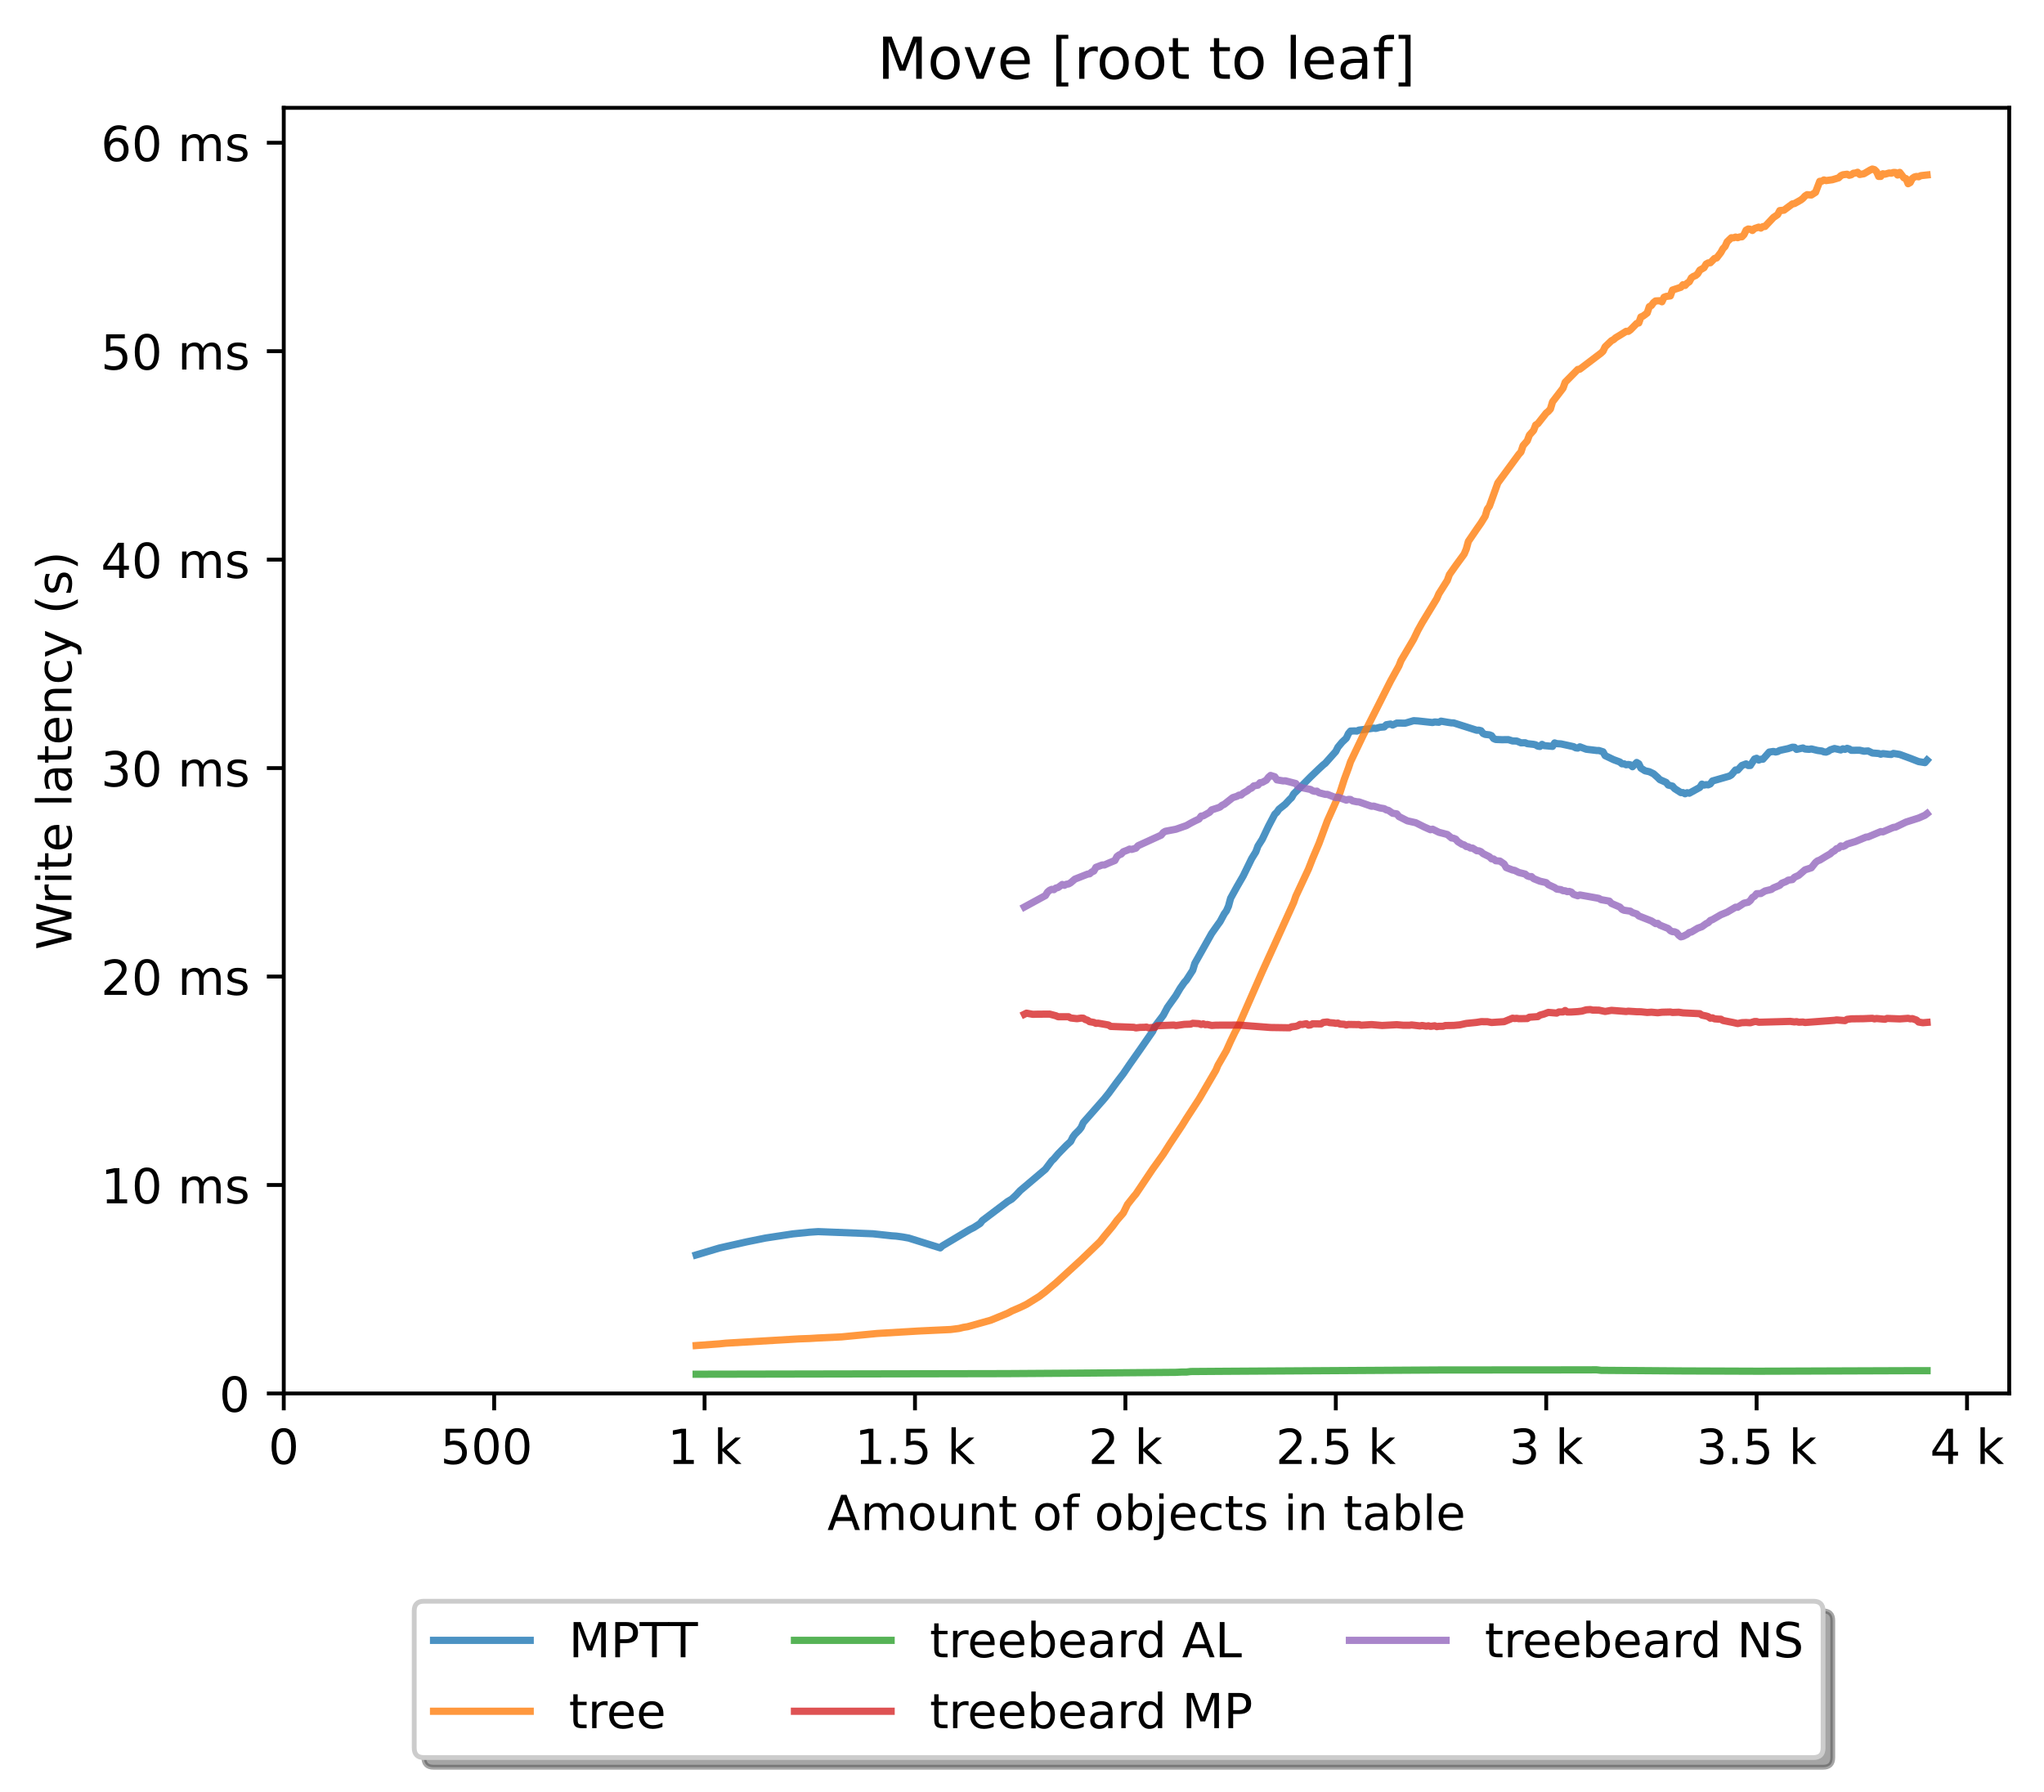 <?xml version="1.0" encoding="utf-8" standalone="no"?>
<!DOCTYPE svg PUBLIC "-//W3C//DTD SVG 1.1//EN"
  "http://www.w3.org/Graphics/SVG/1.1/DTD/svg11.dtd">
<!-- Created with matplotlib (https://matplotlib.org/) -->
<svg height="371.002pt" version="1.1" viewBox="0 0 423.051 371.002" width="423.051pt" xmlns="http://www.w3.org/2000/svg" xmlns:xlink="http://www.w3.org/1999/xlink">
 <defs>
  <style type="text/css">*{stroke-linecap:butt;stroke-linejoin:round;}</style>
 </defs>
 <g id="figure_1">
  <g id="patch_1">
   <path d="M 0 371.002 
L 423.051 371.002 
L 423.051 0 
L 0 0 
z
" style="fill:#ffffff;"/>
  </g>
  <g id="axes_1">
   <g id="patch_2">
    <path d="M 58.731 288.43 
L 415.851 288.43 
L 415.851 22.318 
L 58.731 22.318 
z
" style="fill:#ffffff;"/>
   </g>
   <g id="matplotlib.axis_1">
    <g id="xtick_1">
     <g id="line2d_1">
      <defs>
       <path d="M 0 0 
L 0 3.5 
" id="m4d2279a0cd" style="stroke:#000000;stroke-width:0.8;"/>
      </defs>
      <g>
       <use style="stroke:#000000;stroke-width:0.8;" x="58.731" xlink:href="#m4d2279a0cd" y="288.43"/>
      </g>
     </g>
     <g id="text_1">
      <!-- 0 -->
      <g transform="translate(55.55 303.029)scale(0.1 -0.1)">
       <defs>
        <path d="M 31.781 66.406 
Q 24.172 66.406 20.328 58.906 
Q 16.5 51.422 16.5 36.375 
Q 16.5 21.391 20.328 13.891 
Q 24.172 6.391 31.781 6.391 
Q 39.453 6.391 43.281 13.891 
Q 47.125 21.391 47.125 36.375 
Q 47.125 51.422 43.281 58.906 
Q 39.453 66.406 31.781 66.406 
z
M 31.781 74.219 
Q 44.047 74.219 50.516 64.516 
Q 56.984 54.828 56.984 36.375 
Q 56.984 17.969 50.516 8.266 
Q 44.047 -1.422 31.781 -1.422 
Q 19.531 -1.422 13.062 8.266 
Q 6.594 17.969 6.594 36.375 
Q 6.594 54.828 13.062 64.516 
Q 19.531 74.219 31.781 74.219 
z
" id="DejaVuSans-48"/>
       </defs>
       <use xlink:href="#DejaVuSans-48"/>
      </g>
     </g>
    </g>
    <g id="xtick_2">
     <g id="line2d_2">
      <g>
       <use style="stroke:#000000;stroke-width:0.8;" x="102.28" xlink:href="#m4d2279a0cd" y="288.43"/>
      </g>
     </g>
     <g id="text_2">
      <!-- 500  -->
      <g transform="translate(91.147 303.029)scale(0.1 -0.1)">
       <defs>
        <path d="M 10.797 72.906 
L 49.516 72.906 
L 49.516 64.594 
L 19.828 64.594 
L 19.828 46.734 
Q 21.969 47.469 24.109 47.828 
Q 26.266 48.188 28.422 48.188 
Q 40.625 48.188 47.75 41.5 
Q 54.891 34.812 54.891 23.391 
Q 54.891 11.625 47.562 5.094 
Q 40.234 -1.422 26.906 -1.422 
Q 22.312 -1.422 17.547 -0.641 
Q 12.797 0.141 7.719 1.703 
L 7.719 11.625 
Q 12.109 9.234 16.797 8.062 
Q 21.484 6.891 26.703 6.891 
Q 35.156 6.891 40.078 11.328 
Q 45.016 15.766 45.016 23.391 
Q 45.016 31 40.078 35.438 
Q 35.156 39.891 26.703 39.891 
Q 22.75 39.891 18.812 39.016 
Q 14.891 38.141 10.797 36.281 
z
" id="DejaVuSans-53"/>
        <path id="DejaVuSans-32"/>
       </defs>
       <use xlink:href="#DejaVuSans-53"/>
       <use x="63.623" xlink:href="#DejaVuSans-48"/>
       <use x="127.246" xlink:href="#DejaVuSans-48"/>
       <use x="190.869" xlink:href="#DejaVuSans-32"/>
      </g>
     </g>
    </g>
    <g id="xtick_3">
     <g id="line2d_3">
      <g>
       <use style="stroke:#000000;stroke-width:0.8;" x="145.828" xlink:href="#m4d2279a0cd" y="288.43"/>
      </g>
     </g>
     <g id="text_3">
      <!-- 1 k -->
      <g transform="translate(138.163 303.029)scale(0.1 -0.1)">
       <defs>
        <path d="M 12.406 8.297 
L 28.516 8.297 
L 28.516 63.922 
L 10.984 60.406 
L 10.984 69.391 
L 28.422 72.906 
L 38.281 72.906 
L 38.281 8.297 
L 54.391 8.297 
L 54.391 0 
L 12.406 0 
z
" id="DejaVuSans-49"/>
        <path d="M 9.078 75.984 
L 18.109 75.984 
L 18.109 31.109 
L 44.922 54.688 
L 56.391 54.688 
L 27.391 29.109 
L 57.625 0 
L 45.906 0 
L 18.109 26.703 
L 18.109 0 
L 9.078 0 
z
" id="DejaVuSans-107"/>
       </defs>
       <use xlink:href="#DejaVuSans-49"/>
       <use x="63.623" xlink:href="#DejaVuSans-32"/>
       <use x="95.41" xlink:href="#DejaVuSans-107"/>
      </g>
     </g>
    </g>
    <g id="xtick_4">
     <g id="line2d_4">
      <g>
       <use style="stroke:#000000;stroke-width:0.8;" x="189.377" xlink:href="#m4d2279a0cd" y="288.43"/>
      </g>
     </g>
     <g id="text_4">
      <!-- 1.5 k -->
      <g transform="translate(176.941 303.029)scale(0.1 -0.1)">
       <defs>
        <path d="M 10.688 12.406 
L 21 12.406 
L 21 0 
L 10.688 0 
z
" id="DejaVuSans-46"/>
       </defs>
       <use xlink:href="#DejaVuSans-49"/>
       <use x="63.623" xlink:href="#DejaVuSans-46"/>
       <use x="95.41" xlink:href="#DejaVuSans-53"/>
       <use x="159.033" xlink:href="#DejaVuSans-32"/>
       <use x="190.82" xlink:href="#DejaVuSans-107"/>
      </g>
     </g>
    </g>
    <g id="xtick_5">
     <g id="line2d_5">
      <g>
       <use style="stroke:#000000;stroke-width:0.8;" x="232.926" xlink:href="#m4d2279a0cd" y="288.43"/>
      </g>
     </g>
     <g id="text_5">
      <!-- 2 k -->
      <g transform="translate(225.26 303.029)scale(0.1 -0.1)">
       <defs>
        <path d="M 19.188 8.297 
L 53.609 8.297 
L 53.609 0 
L 7.328 0 
L 7.328 8.297 
Q 12.938 14.109 22.625 23.891 
Q 32.328 33.688 34.812 36.531 
Q 39.547 41.844 41.422 45.531 
Q 43.312 49.219 43.312 52.781 
Q 43.312 58.594 39.234 62.25 
Q 35.156 65.922 28.609 65.922 
Q 23.969 65.922 18.812 64.312 
Q 13.672 62.703 7.812 59.422 
L 7.812 69.391 
Q 13.766 71.781 18.938 73 
Q 24.125 74.219 28.422 74.219 
Q 39.75 74.219 46.484 68.547 
Q 53.219 62.891 53.219 53.422 
Q 53.219 48.922 51.531 44.891 
Q 49.859 40.875 45.406 35.406 
Q 44.188 33.984 37.641 27.219 
Q 31.109 20.453 19.188 8.297 
z
" id="DejaVuSans-50"/>
       </defs>
       <use xlink:href="#DejaVuSans-50"/>
       <use x="63.623" xlink:href="#DejaVuSans-32"/>
       <use x="95.41" xlink:href="#DejaVuSans-107"/>
      </g>
     </g>
    </g>
    <g id="xtick_6">
     <g id="line2d_6">
      <g>
       <use style="stroke:#000000;stroke-width:0.8;" x="276.474" xlink:href="#m4d2279a0cd" y="288.43"/>
      </g>
     </g>
     <g id="text_6">
      <!-- 2.5 k -->
      <g transform="translate(264.038 303.029)scale(0.1 -0.1)">
       <use xlink:href="#DejaVuSans-50"/>
       <use x="63.623" xlink:href="#DejaVuSans-46"/>
       <use x="95.41" xlink:href="#DejaVuSans-53"/>
       <use x="159.033" xlink:href="#DejaVuSans-32"/>
       <use x="190.82" xlink:href="#DejaVuSans-107"/>
      </g>
     </g>
    </g>
    <g id="xtick_7">
     <g id="line2d_7">
      <g>
       <use style="stroke:#000000;stroke-width:0.8;" x="320.023" xlink:href="#m4d2279a0cd" y="288.43"/>
      </g>
     </g>
     <g id="text_7">
      <!-- 3 k -->
      <g transform="translate(312.357 303.029)scale(0.1 -0.1)">
       <defs>
        <path d="M 40.578 39.312 
Q 47.656 37.797 51.625 33 
Q 55.609 28.219 55.609 21.188 
Q 55.609 10.406 48.188 4.484 
Q 40.766 -1.422 27.094 -1.422 
Q 22.516 -1.422 17.656 -0.516 
Q 12.797 0.391 7.625 2.203 
L 7.625 11.719 
Q 11.719 9.328 16.594 8.109 
Q 21.484 6.891 26.812 6.891 
Q 36.078 6.891 40.938 10.547 
Q 45.797 14.203 45.797 21.188 
Q 45.797 27.641 41.281 31.266 
Q 36.766 34.906 28.719 34.906 
L 20.219 34.906 
L 20.219 43.016 
L 29.109 43.016 
Q 36.375 43.016 40.234 45.922 
Q 44.094 48.828 44.094 54.297 
Q 44.094 59.906 40.109 62.906 
Q 36.141 65.922 28.719 65.922 
Q 24.656 65.922 20.016 65.031 
Q 15.375 64.156 9.812 62.312 
L 9.812 71.094 
Q 15.438 72.656 20.344 73.438 
Q 25.25 74.219 29.594 74.219 
Q 40.828 74.219 47.359 69.109 
Q 53.906 64.016 53.906 55.328 
Q 53.906 49.266 50.438 45.094 
Q 46.969 40.922 40.578 39.312 
z
" id="DejaVuSans-51"/>
       </defs>
       <use xlink:href="#DejaVuSans-51"/>
       <use x="63.623" xlink:href="#DejaVuSans-32"/>
       <use x="95.41" xlink:href="#DejaVuSans-107"/>
      </g>
     </g>
    </g>
    <g id="xtick_8">
     <g id="line2d_8">
      <g>
       <use style="stroke:#000000;stroke-width:0.8;" x="363.571" xlink:href="#m4d2279a0cd" y="288.43"/>
      </g>
     </g>
     <g id="text_8">
      <!-- 3.5 k -->
      <g transform="translate(351.135 303.029)scale(0.1 -0.1)">
       <use xlink:href="#DejaVuSans-51"/>
       <use x="63.623" xlink:href="#DejaVuSans-46"/>
       <use x="95.41" xlink:href="#DejaVuSans-53"/>
       <use x="159.033" xlink:href="#DejaVuSans-32"/>
       <use x="190.82" xlink:href="#DejaVuSans-107"/>
      </g>
     </g>
    </g>
    <g id="xtick_9">
     <g id="line2d_9">
      <g>
       <use style="stroke:#000000;stroke-width:0.8;" x="407.12" xlink:href="#m4d2279a0cd" y="288.43"/>
      </g>
     </g>
     <g id="text_9">
      <!-- 4 k -->
      <g transform="translate(399.454 303.029)scale(0.1 -0.1)">
       <defs>
        <path d="M 37.797 64.312 
L 12.891 25.391 
L 37.797 25.391 
z
M 35.203 72.906 
L 47.609 72.906 
L 47.609 25.391 
L 58.016 25.391 
L 58.016 17.188 
L 47.609 17.188 
L 47.609 0 
L 37.797 0 
L 37.797 17.188 
L 4.891 17.188 
L 4.891 26.703 
z
" id="DejaVuSans-52"/>
       </defs>
       <use xlink:href="#DejaVuSans-52"/>
       <use x="63.623" xlink:href="#DejaVuSans-32"/>
       <use x="95.41" xlink:href="#DejaVuSans-107"/>
      </g>
     </g>
    </g>
    <g id="text_10">
     <!-- Amount of objects in table -->
     <g transform="translate(171.233 316.707)scale(0.1 -0.1)">
      <defs>
       <path d="M 34.188 63.188 
L 20.797 26.906 
L 47.609 26.906 
z
M 28.609 72.906 
L 39.797 72.906 
L 67.578 0 
L 57.328 0 
L 50.688 18.703 
L 17.828 18.703 
L 11.188 0 
L 0.781 0 
z
" id="DejaVuSans-65"/>
       <path d="M 52 44.188 
Q 55.375 50.25 60.062 53.125 
Q 64.75 56 71.094 56 
Q 79.641 56 84.281 50.016 
Q 88.922 44.047 88.922 33.016 
L 88.922 0 
L 79.891 0 
L 79.891 32.719 
Q 79.891 40.578 77.094 44.375 
Q 74.312 48.188 68.609 48.188 
Q 61.625 48.188 57.562 43.547 
Q 53.516 38.922 53.516 30.906 
L 53.516 0 
L 44.484 0 
L 44.484 32.719 
Q 44.484 40.625 41.703 44.406 
Q 38.922 48.188 33.109 48.188 
Q 26.219 48.188 22.156 43.531 
Q 18.109 38.875 18.109 30.906 
L 18.109 0 
L 9.078 0 
L 9.078 54.688 
L 18.109 54.688 
L 18.109 46.188 
Q 21.188 51.219 25.484 53.609 
Q 29.781 56 35.688 56 
Q 41.656 56 45.828 52.969 
Q 50 49.953 52 44.188 
z
" id="DejaVuSans-109"/>
       <path d="M 30.609 48.391 
Q 23.391 48.391 19.188 42.75 
Q 14.984 37.109 14.984 27.297 
Q 14.984 17.484 19.156 11.844 
Q 23.344 6.203 30.609 6.203 
Q 37.797 6.203 41.984 11.859 
Q 46.188 17.531 46.188 27.297 
Q 46.188 37.016 41.984 42.703 
Q 37.797 48.391 30.609 48.391 
z
M 30.609 56 
Q 42.328 56 49.016 48.375 
Q 55.719 40.766 55.719 27.297 
Q 55.719 13.875 49.016 6.219 
Q 42.328 -1.422 30.609 -1.422 
Q 18.844 -1.422 12.172 6.219 
Q 5.516 13.875 5.516 27.297 
Q 5.516 40.766 12.172 48.375 
Q 18.844 56 30.609 56 
z
" id="DejaVuSans-111"/>
       <path d="M 8.5 21.578 
L 8.5 54.688 
L 17.484 54.688 
L 17.484 21.922 
Q 17.484 14.156 20.5 10.266 
Q 23.531 6.391 29.594 6.391 
Q 36.859 6.391 41.078 11.031 
Q 45.312 15.672 45.312 23.688 
L 45.312 54.688 
L 54.297 54.688 
L 54.297 0 
L 45.312 0 
L 45.312 8.406 
Q 42.047 3.422 37.719 1 
Q 33.406 -1.422 27.688 -1.422 
Q 18.266 -1.422 13.375 4.438 
Q 8.5 10.297 8.5 21.578 
z
M 31.109 56 
z
" id="DejaVuSans-117"/>
       <path d="M 54.891 33.016 
L 54.891 0 
L 45.906 0 
L 45.906 32.719 
Q 45.906 40.484 42.875 44.328 
Q 39.844 48.188 33.797 48.188 
Q 26.516 48.188 22.312 43.547 
Q 18.109 38.922 18.109 30.906 
L 18.109 0 
L 9.078 0 
L 9.078 54.688 
L 18.109 54.688 
L 18.109 46.188 
Q 21.344 51.125 25.703 53.562 
Q 30.078 56 35.797 56 
Q 45.219 56 50.047 50.172 
Q 54.891 44.344 54.891 33.016 
z
" id="DejaVuSans-110"/>
       <path d="M 18.312 70.219 
L 18.312 54.688 
L 36.812 54.688 
L 36.812 47.703 
L 18.312 47.703 
L 18.312 18.016 
Q 18.312 11.328 20.141 9.422 
Q 21.969 7.516 27.594 7.516 
L 36.812 7.516 
L 36.812 0 
L 27.594 0 
Q 17.188 0 13.234 3.875 
Q 9.281 7.766 9.281 18.016 
L 9.281 47.703 
L 2.688 47.703 
L 2.688 54.688 
L 9.281 54.688 
L 9.281 70.219 
z
" id="DejaVuSans-116"/>
       <path d="M 37.109 75.984 
L 37.109 68.5 
L 28.516 68.5 
Q 23.688 68.5 21.797 66.547 
Q 19.922 64.594 19.922 59.516 
L 19.922 54.688 
L 34.719 54.688 
L 34.719 47.703 
L 19.922 47.703 
L 19.922 0 
L 10.891 0 
L 10.891 47.703 
L 2.297 47.703 
L 2.297 54.688 
L 10.891 54.688 
L 10.891 58.5 
Q 10.891 67.625 15.141 71.797 
Q 19.391 75.984 28.609 75.984 
z
" id="DejaVuSans-102"/>
       <path d="M 48.688 27.297 
Q 48.688 37.203 44.609 42.844 
Q 40.531 48.484 33.406 48.484 
Q 26.266 48.484 22.188 42.844 
Q 18.109 37.203 18.109 27.297 
Q 18.109 17.391 22.188 11.75 
Q 26.266 6.109 33.406 6.109 
Q 40.531 6.109 44.609 11.75 
Q 48.688 17.391 48.688 27.297 
z
M 18.109 46.391 
Q 20.953 51.266 25.266 53.625 
Q 29.594 56 35.594 56 
Q 45.562 56 51.781 48.094 
Q 58.016 40.188 58.016 27.297 
Q 58.016 14.406 51.781 6.484 
Q 45.562 -1.422 35.594 -1.422 
Q 29.594 -1.422 25.266 0.953 
Q 20.953 3.328 18.109 8.203 
L 18.109 0 
L 9.078 0 
L 9.078 75.984 
L 18.109 75.984 
z
" id="DejaVuSans-98"/>
       <path d="M 9.422 54.688 
L 18.406 54.688 
L 18.406 -0.984 
Q 18.406 -11.422 14.422 -16.109 
Q 10.453 -20.797 1.609 -20.797 
L -1.812 -20.797 
L -1.812 -13.188 
L 0.594 -13.188 
Q 5.719 -13.188 7.562 -10.812 
Q 9.422 -8.453 9.422 -0.984 
z
M 9.422 75.984 
L 18.406 75.984 
L 18.406 64.594 
L 9.422 64.594 
z
" id="DejaVuSans-106"/>
       <path d="M 56.203 29.594 
L 56.203 25.203 
L 14.891 25.203 
Q 15.484 15.922 20.484 11.062 
Q 25.484 6.203 34.422 6.203 
Q 39.594 6.203 44.453 7.469 
Q 49.312 8.734 54.109 11.281 
L 54.109 2.781 
Q 49.266 0.734 44.188 -0.344 
Q 39.109 -1.422 33.891 -1.422 
Q 20.797 -1.422 13.156 6.188 
Q 5.516 13.812 5.516 26.812 
Q 5.516 40.234 12.766 48.109 
Q 20.016 56 32.328 56 
Q 43.359 56 49.781 48.891 
Q 56.203 41.797 56.203 29.594 
z
M 47.219 32.234 
Q 47.125 39.594 43.094 43.984 
Q 39.062 48.391 32.422 48.391 
Q 24.906 48.391 20.391 44.141 
Q 15.875 39.891 15.188 32.172 
z
" id="DejaVuSans-101"/>
       <path d="M 48.781 52.594 
L 48.781 44.188 
Q 44.969 46.297 41.141 47.344 
Q 37.312 48.391 33.406 48.391 
Q 24.656 48.391 19.812 42.844 
Q 14.984 37.312 14.984 27.297 
Q 14.984 17.281 19.812 11.734 
Q 24.656 6.203 33.406 6.203 
Q 37.312 6.203 41.141 7.25 
Q 44.969 8.297 48.781 10.406 
L 48.781 2.094 
Q 45.016 0.344 40.984 -0.531 
Q 36.969 -1.422 32.422 -1.422 
Q 20.062 -1.422 12.781 6.344 
Q 5.516 14.109 5.516 27.297 
Q 5.516 40.672 12.859 48.328 
Q 20.219 56 33.016 56 
Q 37.156 56 41.109 55.141 
Q 45.062 54.297 48.781 52.594 
z
" id="DejaVuSans-99"/>
       <path d="M 44.281 53.078 
L 44.281 44.578 
Q 40.484 46.531 36.375 47.5 
Q 32.281 48.484 27.875 48.484 
Q 21.188 48.484 17.844 46.438 
Q 14.5 44.391 14.5 40.281 
Q 14.5 37.156 16.891 35.375 
Q 19.281 33.594 26.516 31.984 
L 29.594 31.297 
Q 39.156 29.25 43.188 25.516 
Q 47.219 21.781 47.219 15.094 
Q 47.219 7.469 41.188 3.016 
Q 35.156 -1.422 24.609 -1.422 
Q 20.219 -1.422 15.453 -0.562 
Q 10.688 0.297 5.422 2 
L 5.422 11.281 
Q 10.406 8.688 15.234 7.391 
Q 20.062 6.109 24.812 6.109 
Q 31.156 6.109 34.562 8.281 
Q 37.984 10.453 37.984 14.406 
Q 37.984 18.062 35.516 20.016 
Q 33.062 21.969 24.703 23.781 
L 21.578 24.516 
Q 13.234 26.266 9.516 29.906 
Q 5.812 33.547 5.812 39.891 
Q 5.812 47.609 11.281 51.797 
Q 16.75 56 26.812 56 
Q 31.781 56 36.172 55.266 
Q 40.578 54.547 44.281 53.078 
z
" id="DejaVuSans-115"/>
       <path d="M 9.422 54.688 
L 18.406 54.688 
L 18.406 0 
L 9.422 0 
z
M 9.422 75.984 
L 18.406 75.984 
L 18.406 64.594 
L 9.422 64.594 
z
" id="DejaVuSans-105"/>
       <path d="M 34.281 27.484 
Q 23.391 27.484 19.188 25 
Q 14.984 22.516 14.984 16.5 
Q 14.984 11.719 18.141 8.906 
Q 21.297 6.109 26.703 6.109 
Q 34.188 6.109 38.703 11.406 
Q 43.219 16.703 43.219 25.484 
L 43.219 27.484 
z
M 52.203 31.203 
L 52.203 0 
L 43.219 0 
L 43.219 8.297 
Q 40.141 3.328 35.547 0.953 
Q 30.953 -1.422 24.312 -1.422 
Q 15.922 -1.422 10.953 3.297 
Q 6 8.016 6 15.922 
Q 6 25.141 12.172 29.828 
Q 18.359 34.516 30.609 34.516 
L 43.219 34.516 
L 43.219 35.406 
Q 43.219 41.609 39.141 45 
Q 35.062 48.391 27.688 48.391 
Q 23 48.391 18.547 47.266 
Q 14.109 46.141 10.016 43.891 
L 10.016 52.203 
Q 14.938 54.109 19.578 55.047 
Q 24.219 56 28.609 56 
Q 40.484 56 46.344 49.844 
Q 52.203 43.703 52.203 31.203 
z
" id="DejaVuSans-97"/>
       <path d="M 9.422 75.984 
L 18.406 75.984 
L 18.406 0 
L 9.422 0 
z
" id="DejaVuSans-108"/>
      </defs>
      <use xlink:href="#DejaVuSans-65"/>
      <use x="68.408" xlink:href="#DejaVuSans-109"/>
      <use x="165.82" xlink:href="#DejaVuSans-111"/>
      <use x="227.002" xlink:href="#DejaVuSans-117"/>
      <use x="290.381" xlink:href="#DejaVuSans-110"/>
      <use x="353.76" xlink:href="#DejaVuSans-116"/>
      <use x="392.969" xlink:href="#DejaVuSans-32"/>
      <use x="424.756" xlink:href="#DejaVuSans-111"/>
      <use x="485.938" xlink:href="#DejaVuSans-102"/>
      <use x="521.143" xlink:href="#DejaVuSans-32"/>
      <use x="552.93" xlink:href="#DejaVuSans-111"/>
      <use x="614.111" xlink:href="#DejaVuSans-98"/>
      <use x="677.588" xlink:href="#DejaVuSans-106"/>
      <use x="705.371" xlink:href="#DejaVuSans-101"/>
      <use x="766.895" xlink:href="#DejaVuSans-99"/>
      <use x="821.875" xlink:href="#DejaVuSans-116"/>
      <use x="861.084" xlink:href="#DejaVuSans-115"/>
      <use x="913.184" xlink:href="#DejaVuSans-32"/>
      <use x="944.971" xlink:href="#DejaVuSans-105"/>
      <use x="972.754" xlink:href="#DejaVuSans-110"/>
      <use x="1036.133" xlink:href="#DejaVuSans-32"/>
      <use x="1067.92" xlink:href="#DejaVuSans-116"/>
      <use x="1107.129" xlink:href="#DejaVuSans-97"/>
      <use x="1168.408" xlink:href="#DejaVuSans-98"/>
      <use x="1231.885" xlink:href="#DejaVuSans-108"/>
      <use x="1259.668" xlink:href="#DejaVuSans-101"/>
     </g>
    </g>
   </g>
   <g id="matplotlib.axis_2">
    <g id="ytick_1">
     <g id="line2d_10">
      <defs>
       <path d="M 0 0 
L -3.5 0 
" id="md588f132f6" style="stroke:#000000;stroke-width:0.8;"/>
      </defs>
      <g>
       <use style="stroke:#000000;stroke-width:0.8;" x="58.731" xlink:href="#md588f132f6" y="288.43"/>
      </g>
     </g>
     <g id="text_11">
      <!-- 0 -->
      <g transform="translate(45.369 292.229)scale(0.1 -0.1)">
       <use xlink:href="#DejaVuSans-48"/>
      </g>
     </g>
    </g>
    <g id="ytick_2">
     <g id="line2d_11">
      <g>
       <use style="stroke:#000000;stroke-width:0.8;" x="58.731" xlink:href="#md588f132f6" y="245.283"/>
      </g>
     </g>
     <g id="text_12">
      <!-- 10 ms -->
      <g transform="translate(20.878 249.082)scale(0.1 -0.1)">
       <use xlink:href="#DejaVuSans-49"/>
       <use x="63.623" xlink:href="#DejaVuSans-48"/>
       <use x="127.246" xlink:href="#DejaVuSans-32"/>
       <use x="159.033" xlink:href="#DejaVuSans-109"/>
       <use x="256.445" xlink:href="#DejaVuSans-115"/>
      </g>
     </g>
    </g>
    <g id="ytick_3">
     <g id="line2d_12">
      <g>
       <use style="stroke:#000000;stroke-width:0.8;" x="58.731" xlink:href="#md588f132f6" y="202.135"/>
      </g>
     </g>
     <g id="text_13">
      <!-- 20 ms -->
      <g transform="translate(20.878 205.935)scale(0.1 -0.1)">
       <use xlink:href="#DejaVuSans-50"/>
       <use x="63.623" xlink:href="#DejaVuSans-48"/>
       <use x="127.246" xlink:href="#DejaVuSans-32"/>
       <use x="159.033" xlink:href="#DejaVuSans-109"/>
       <use x="256.445" xlink:href="#DejaVuSans-115"/>
      </g>
     </g>
    </g>
    <g id="ytick_4">
     <g id="line2d_13">
      <g>
       <use style="stroke:#000000;stroke-width:0.8;" x="58.731" xlink:href="#md588f132f6" y="158.988"/>
      </g>
     </g>
     <g id="text_14">
      <!-- 30 ms -->
      <g transform="translate(20.878 162.787)scale(0.1 -0.1)">
       <use xlink:href="#DejaVuSans-51"/>
       <use x="63.623" xlink:href="#DejaVuSans-48"/>
       <use x="127.246" xlink:href="#DejaVuSans-32"/>
       <use x="159.033" xlink:href="#DejaVuSans-109"/>
       <use x="256.445" xlink:href="#DejaVuSans-115"/>
      </g>
     </g>
    </g>
    <g id="ytick_5">
     <g id="line2d_14">
      <g>
       <use style="stroke:#000000;stroke-width:0.8;" x="58.731" xlink:href="#md588f132f6" y="115.84"/>
      </g>
     </g>
     <g id="text_15">
      <!-- 40 ms -->
      <g transform="translate(20.878 119.64)scale(0.1 -0.1)">
       <use xlink:href="#DejaVuSans-52"/>
       <use x="63.623" xlink:href="#DejaVuSans-48"/>
       <use x="127.246" xlink:href="#DejaVuSans-32"/>
       <use x="159.033" xlink:href="#DejaVuSans-109"/>
       <use x="256.445" xlink:href="#DejaVuSans-115"/>
      </g>
     </g>
    </g>
    <g id="ytick_6">
     <g id="line2d_15">
      <g>
       <use style="stroke:#000000;stroke-width:0.8;" x="58.731" xlink:href="#md588f132f6" y="72.693"/>
      </g>
     </g>
     <g id="text_16">
      <!-- 50 ms -->
      <g transform="translate(20.878 76.492)scale(0.1 -0.1)">
       <use xlink:href="#DejaVuSans-53"/>
       <use x="63.623" xlink:href="#DejaVuSans-48"/>
       <use x="127.246" xlink:href="#DejaVuSans-32"/>
       <use x="159.033" xlink:href="#DejaVuSans-109"/>
       <use x="256.445" xlink:href="#DejaVuSans-115"/>
      </g>
     </g>
    </g>
    <g id="ytick_7">
     <g id="line2d_16">
      <g>
       <use style="stroke:#000000;stroke-width:0.8;" x="58.731" xlink:href="#md588f132f6" y="29.546"/>
      </g>
     </g>
     <g id="text_17">
      <!-- 60 ms -->
      <g transform="translate(20.878 33.345)scale(0.1 -0.1)">
       <defs>
        <path d="M 33.016 40.375 
Q 26.375 40.375 22.484 35.828 
Q 18.609 31.297 18.609 23.391 
Q 18.609 15.531 22.484 10.953 
Q 26.375 6.391 33.016 6.391 
Q 39.656 6.391 43.531 10.953 
Q 47.406 15.531 47.406 23.391 
Q 47.406 31.297 43.531 35.828 
Q 39.656 40.375 33.016 40.375 
z
M 52.594 71.297 
L 52.594 62.312 
Q 48.875 64.062 45.094 64.984 
Q 41.312 65.922 37.594 65.922 
Q 27.828 65.922 22.672 59.328 
Q 17.531 52.734 16.797 39.406 
Q 19.672 43.656 24.016 45.922 
Q 28.375 48.188 33.594 48.188 
Q 44.578 48.188 50.953 41.516 
Q 57.328 34.859 57.328 23.391 
Q 57.328 12.156 50.688 5.359 
Q 44.047 -1.422 33.016 -1.422 
Q 20.359 -1.422 13.672 8.266 
Q 6.984 17.969 6.984 36.375 
Q 6.984 53.656 15.188 63.938 
Q 23.391 74.219 37.203 74.219 
Q 40.922 74.219 44.703 73.484 
Q 48.484 72.75 52.594 71.297 
z
" id="DejaVuSans-54"/>
       </defs>
       <use xlink:href="#DejaVuSans-54"/>
       <use x="63.623" xlink:href="#DejaVuSans-48"/>
       <use x="127.246" xlink:href="#DejaVuSans-32"/>
       <use x="159.033" xlink:href="#DejaVuSans-109"/>
       <use x="256.445" xlink:href="#DejaVuSans-115"/>
      </g>
     </g>
    </g>
    <g id="text_18">
     <!-- Write latency (s) -->
     <g transform="translate(14.798 196.626)rotate(-90)scale(0.1 -0.1)">
      <defs>
       <path d="M 3.328 72.906 
L 13.281 72.906 
L 28.609 11.281 
L 43.891 72.906 
L 54.984 72.906 
L 70.312 11.281 
L 85.594 72.906 
L 95.609 72.906 
L 77.297 0 
L 64.891 0 
L 49.516 63.281 
L 33.984 0 
L 21.578 0 
z
" id="DejaVuSans-87"/>
       <path d="M 41.109 46.297 
Q 39.594 47.172 37.812 47.578 
Q 36.031 48 33.891 48 
Q 26.266 48 22.188 43.047 
Q 18.109 38.094 18.109 28.812 
L 18.109 0 
L 9.078 0 
L 9.078 54.688 
L 18.109 54.688 
L 18.109 46.188 
Q 20.953 51.172 25.484 53.578 
Q 30.031 56 36.531 56 
Q 37.453 56 38.578 55.875 
Q 39.703 55.766 41.062 55.516 
z
" id="DejaVuSans-114"/>
       <path d="M 32.172 -5.078 
Q 28.375 -14.844 24.75 -17.812 
Q 21.141 -20.797 15.094 -20.797 
L 7.906 -20.797 
L 7.906 -13.281 
L 13.188 -13.281 
Q 16.891 -13.281 18.938 -11.516 
Q 21 -9.766 23.484 -3.219 
L 25.094 0.875 
L 2.984 54.688 
L 12.5 54.688 
L 29.594 11.922 
L 46.688 54.688 
L 56.203 54.688 
z
" id="DejaVuSans-121"/>
       <path d="M 31 75.875 
Q 24.469 64.656 21.281 53.656 
Q 18.109 42.672 18.109 31.391 
Q 18.109 20.125 21.312 9.062 
Q 24.516 -2 31 -13.188 
L 23.188 -13.188 
Q 15.875 -1.703 12.234 9.375 
Q 8.594 20.453 8.594 31.391 
Q 8.594 42.281 12.203 53.312 
Q 15.828 64.359 23.188 75.875 
z
" id="DejaVuSans-40"/>
       <path d="M 8.016 75.875 
L 15.828 75.875 
Q 23.141 64.359 26.781 53.312 
Q 30.422 42.281 30.422 31.391 
Q 30.422 20.453 26.781 9.375 
Q 23.141 -1.703 15.828 -13.188 
L 8.016 -13.188 
Q 14.5 -2 17.703 9.062 
Q 20.906 20.125 20.906 31.391 
Q 20.906 42.672 17.703 53.656 
Q 14.5 64.656 8.016 75.875 
z
" id="DejaVuSans-41"/>
      </defs>
      <use xlink:href="#DejaVuSans-87"/>
      <use x="94.377" xlink:href="#DejaVuSans-114"/>
      <use x="135.49" xlink:href="#DejaVuSans-105"/>
      <use x="163.273" xlink:href="#DejaVuSans-116"/>
      <use x="202.482" xlink:href="#DejaVuSans-101"/>
      <use x="264.006" xlink:href="#DejaVuSans-32"/>
      <use x="295.793" xlink:href="#DejaVuSans-108"/>
      <use x="323.576" xlink:href="#DejaVuSans-97"/>
      <use x="384.855" xlink:href="#DejaVuSans-116"/>
      <use x="424.064" xlink:href="#DejaVuSans-101"/>
      <use x="485.588" xlink:href="#DejaVuSans-110"/>
      <use x="548.967" xlink:href="#DejaVuSans-99"/>
      <use x="603.947" xlink:href="#DejaVuSans-121"/>
      <use x="663.127" xlink:href="#DejaVuSans-32"/>
      <use x="694.914" xlink:href="#DejaVuSans-40"/>
      <use x="733.928" xlink:href="#DejaVuSans-115"/>
      <use x="786.027" xlink:href="#DejaVuSans-41"/>
     </g>
    </g>
   </g>
   <g id="line2d_17">
    <path clip-path="url(#p29e3355976)" d="M 144.086 259.764 
L 148.877 258.337 
L 150.183 258.036 
L 154.538 257.057 
L 158.457 256.263 
L 164.119 255.401 
L 167.603 255.053 
L 169.345 254.938 
L 180.667 255.383 
L 184.587 255.805 
L 185.458 255.862 
L 186.764 256.037 
L 188.07 256.269 
L 194.603 258.303 
L 195.038 257.893 
L 196.345 257.115 
L 200.7 254.518 
L 201.571 254.077 
L 202.877 253.238 
L 203.312 252.662 
L 208.538 248.721 
L 209.409 248.201 
L 210.28 247.381 
L 211.151 246.445 
L 216.377 242.022 
L 217.684 240.276 
L 218.119 239.878 
L 218.99 238.856 
L 220.732 237.072 
L 221.603 236.276 
L 222.038 235.382 
L 222.474 234.792 
L 223.345 233.921 
L 223.78 233.37 
L 224.216 232.371 
L 228.571 227.417 
L 229.442 226.335 
L 231.184 223.959 
L 232.49 222.256 
L 233.796 220.337 
L 235.974 217.241 
L 238.587 213.469 
L 239.022 212.463 
L 240.764 210.155 
L 241.635 208.519 
L 243.377 206.077 
L 244.248 204.597 
L 245.119 203.345 
L 245.555 202.869 
L 246.861 200.845 
L 247.297 199.406 
L 250.78 193.215 
L 252.087 191.359 
L 252.522 190.768 
L 253.393 189.148 
L 253.829 188.55 
L 254.264 187.562 
L 254.7 185.935 
L 256.006 183.568 
L 257.313 181.304 
L 259.055 177.726 
L 259.926 176.319 
L 260.361 175.131 
L 261.232 173.76 
L 262.539 171.022 
L 263.41 169.361 
L 263.845 168.535 
L 264.28 168.129 
L 264.716 167.502 
L 266.022 166.46 
L 266.893 165.515 
L 267.329 165.1 
L 267.764 164.316 
L 268.635 163.455 
L 271.248 160.813 
L 272.99 159.139 
L 273.861 158.332 
L 274.297 157.991 
L 276.474 155.541 
L 276.91 154.669 
L 277.781 153.624 
L 278.651 152.798 
L 279.087 151.849 
L 279.522 151.327 
L 280.393 151.295 
L 280.829 151.332 
L 281.264 151.126 
L 283.006 150.914 
L 283.877 150.779 
L 284.313 150.715 
L 284.748 150.782 
L 285.619 150.539 
L 286.49 150.472 
L 286.926 150.017 
L 287.797 149.871 
L 288.232 150.077 
L 289.103 149.67 
L 290.845 149.689 
L 292.587 149.177 
L 293.458 149.227 
L 296.506 149.559 
L 296.942 149.439 
L 297.813 149.506 
L 298.248 149.272 
L 299.555 149.501 
L 300.426 149.631 
L 300.861 149.637 
L 305.652 151.16 
L 306.087 151.141 
L 306.523 151.257 
L 306.958 151.815 
L 307.394 152.013 
L 308.265 152.105 
L 308.7 152.277 
L 309.135 152.875 
L 309.571 153.065 
L 310.877 153.116 
L 312.184 153.098 
L 313.055 153.373 
L 313.926 153.389 
L 314.797 153.761 
L 315.668 153.742 
L 316.103 153.933 
L 317.41 154.079 
L 317.845 154.176 
L 318.281 154.447 
L 318.716 154.512 
L 319.152 154.081 
L 319.587 154.335 
L 321.329 154.494 
L 321.765 153.782 
L 322.2 153.929 
L 323.071 153.982 
L 325.684 154.554 
L 326.119 154.791 
L 326.555 154.852 
L 326.99 154.587 
L 328.297 155.085 
L 330.474 155.347 
L 330.91 155.345 
L 331.781 155.621 
L 332.216 156.408 
L 333.958 157.244 
L 335.265 157.728 
L 335.7 158.102 
L 336.136 158.103 
L 336.571 158.303 
L 337.007 158.238 
L 337.442 158.318 
L 337.878 158.705 
L 338.749 157.83 
L 339.184 158.097 
L 339.619 159.003 
L 340.49 159.552 
L 341.361 159.739 
L 342.232 160.161 
L 343.103 160.934 
L 343.539 161.377 
L 344.845 161.955 
L 345.281 162.499 
L 346.152 162.718 
L 346.587 163.226 
L 347.894 164.062 
L 348.329 164.06 
L 348.765 164.305 
L 349.2 164.083 
L 349.636 164.189 
L 351.813 162.989 
L 352.249 162.311 
L 352.684 162.509 
L 353.12 162.419 
L 353.555 162.456 
L 353.991 162.258 
L 354.426 161.66 
L 357.91 160.656 
L 358.345 160.402 
L 359.216 159.376 
L 359.652 159.403 
L 360.523 158.449 
L 361.394 158.118 
L 361.829 158.451 
L 362.265 158.451 
L 363.136 157.111 
L 363.571 156.957 
L 364.007 157.326 
L 364.442 157.158 
L 364.878 157.148 
L 366.184 155.673 
L 367.055 155.544 
L 367.491 155.659 
L 367.926 155.569 
L 368.362 155.33 
L 370.103 154.956 
L 370.974 154.666 
L 371.41 154.692 
L 371.845 155.117 
L 373.152 154.829 
L 373.587 155.044 
L 374.458 155.11 
L 374.894 155.025 
L 376.2 155.343 
L 377.071 155.454 
L 377.507 155.633 
L 377.942 155.681 
L 378.378 155.521 
L 378.813 155.218 
L 379.684 154.938 
L 380.991 155.237 
L 381.426 155 
L 381.862 155.114 
L 382.297 154.899 
L 382.733 155.031 
L 383.168 155.307 
L 384.91 155.291 
L 385.781 155.494 
L 386.652 155.439 
L 387.523 155.865 
L 388.829 155.966 
L 389.265 156.119 
L 389.7 155.989 
L 391.007 156.144 
L 391.442 156.164 
L 391.878 155.953 
L 393.184 156.162 
L 395.362 156.964 
L 397.104 157.645 
L 398.41 157.856 
L 398.846 157.353 
L 398.846 157.353 
" style="fill:none;stroke:#1f77b4;stroke-linecap:square;stroke-opacity:0.8;stroke-width:1.5;"/>
   </g>
   <g id="line2d_18">
    <path clip-path="url(#p29e3355976)" d="M 144.086 278.517 
L 148.877 278.169 
L 150.183 278.033 
L 165.425 277.135 
L 167.603 277.058 
L 169.345 276.952 
L 174.135 276.729 
L 181.538 276.02 
L 190.248 275.505 
L 196.78 275.197 
L 198.522 274.974 
L 199.393 274.754 
L 200.264 274.618 
L 205.054 273.274 
L 208.538 271.839 
L 209.409 271.372 
L 211.151 270.622 
L 212.458 269.992 
L 215.071 268.369 
L 216.377 267.377 
L 217.248 266.633 
L 218.554 265.552 
L 223.78 260.765 
L 226.829 257.829 
L 227.7 256.991 
L 228.571 255.881 
L 230.313 253.785 
L 231.184 252.595 
L 232.49 251.091 
L 233.361 249.309 
L 234.667 247.652 
L 235.103 247.15 
L 238.587 241.958 
L 239.458 240.748 
L 240.764 238.915 
L 242.071 236.858 
L 244.684 232.922 
L 245.555 231.516 
L 248.168 227.497 
L 251.651 221.53 
L 252.087 220.497 
L 253.829 217.476 
L 254.7 215.531 
L 255.571 213.73 
L 256.442 212.104 
L 261.232 201.171 
L 267.764 186.786 
L 268.2 185.509 
L 270.813 179.904 
L 271.684 177.674 
L 272.99 174.605 
L 274.732 169.893 
L 277.345 164.063 
L 278.216 161.344 
L 279.087 158.989 
L 279.522 157.684 
L 282.135 152.22 
L 287.797 140.998 
L 289.539 137.842 
L 289.974 136.736 
L 292.587 132.308 
L 293.458 130.498 
L 294.329 128.927 
L 297.377 123.911 
L 297.813 122.901 
L 299.555 120.138 
L 299.99 118.932 
L 301.297 117.074 
L 303.039 114.694 
L 303.474 113.658 
L 303.91 112.066 
L 305.652 109.506 
L 306.523 108.261 
L 307.394 106.852 
L 307.829 105.394 
L 308.265 104.795 
L 310.006 99.968 
L 314.361 94.035 
L 314.797 93.556 
L 315.232 92.24 
L 316.103 91.24 
L 316.539 90.071 
L 317.41 89.094 
L 317.845 87.97 
L 318.281 87.711 
L 320.023 85.497 
L 320.458 85.153 
L 320.894 84.654 
L 321.329 83.185 
L 323.507 80.346 
L 323.942 79.125 
L 326.555 76.474 
L 326.99 76.41 
L 331.345 73.106 
L 331.781 72.703 
L 332.216 71.782 
L 333.523 70.529 
L 333.958 70.307 
L 334.394 69.919 
L 335.265 69.394 
L 336.571 68.58 
L 337.007 68.59 
L 337.442 68.289 
L 338.749 66.951 
L 339.184 66.85 
L 339.619 65.61 
L 340.055 65.433 
L 340.926 64.785 
L 341.361 63.473 
L 341.797 63.235 
L 342.232 62.638 
L 342.668 62.293 
L 343.539 62.249 
L 343.974 62.468 
L 344.41 61.529 
L 344.845 61.361 
L 345.716 61.248 
L 346.152 60.037 
L 347.894 59.463 
L 348.329 58.933 
L 348.765 59.085 
L 349.2 58.608 
L 349.636 58.326 
L 350.071 57.51 
L 350.507 57.204 
L 350.942 57.041 
L 351.378 56.663 
L 351.813 55.922 
L 352.684 55.411 
L 353.12 54.663 
L 353.555 54.418 
L 353.991 54.387 
L 354.861 53.497 
L 355.297 53.394 
L 356.168 52.263 
L 356.603 51.47 
L 357.039 51.022 
L 357.474 50.044 
L 358.345 49.213 
L 358.781 49.231 
L 359.216 49.07 
L 359.652 49.202 
L 360.087 49.038 
L 360.523 49.016 
L 360.958 48.563 
L 361.394 47.64 
L 361.829 47.407 
L 362.265 47.453 
L 362.7 47.703 
L 363.136 47.303 
L 364.007 47.014 
L 364.442 47.216 
L 364.878 46.899 
L 365.313 46.872 
L 367.055 45.014 
L 367.926 44.418 
L 368.362 43.591 
L 369.233 43.502 
L 370.974 42.21 
L 371.41 42.135 
L 372.716 41.398 
L 373.152 41.058 
L 373.587 40.577 
L 374.023 40.299 
L 374.894 40.367 
L 375.765 39.809 
L 376.636 37.532 
L 377.071 37.504 
L 377.507 37.247 
L 377.942 37.381 
L 379.249 37.204 
L 380.555 36.812 
L 380.991 36.378 
L 381.426 36.178 
L 382.297 36.066 
L 382.733 36.28 
L 383.168 36.172 
L 383.604 35.857 
L 384.039 35.814 
L 384.475 35.659 
L 384.91 36.115 
L 385.781 35.964 
L 387.087 35.191 
L 387.523 34.99 
L 387.958 35.108 
L 388.394 35.533 
L 388.829 36.518 
L 389.265 36.516 
L 389.7 35.965 
L 390.136 36.053 
L 391.007 35.806 
L 391.442 35.855 
L 391.878 35.7 
L 392.313 35.707 
L 392.749 36.227 
L 393.184 35.68 
L 394.055 36.815 
L 394.491 36.97 
L 394.926 38.029 
L 395.362 37.784 
L 395.797 36.941 
L 396.233 36.635 
L 396.668 36.522 
L 397.104 36.592 
L 397.539 36.362 
L 398.846 36.218 
L 398.846 36.218 
" style="fill:none;stroke:#ff7f0e;stroke-linecap:square;stroke-opacity:0.8;stroke-width:1.5;"/>
   </g>
   <g id="line2d_19">
    <path clip-path="url(#p29e3355976)" d="M 144.086 284.453 
L 208.103 284.332 
L 223.345 284.231 
L 243.377 284.064 
L 244.684 283.998 
L 245.555 284.007 
L 246.426 283.897 
L 253.829 283.845 
L 298.684 283.573 
L 319.587 283.563 
L 330.474 283.544 
L 331.345 283.648 
L 347.894 283.771 
L 364.007 283.832 
L 394.926 283.723 
L 398.41 283.715 
L 398.846 283.717 
L 398.846 283.717 
" style="fill:none;stroke:#2ca02c;stroke-linecap:square;stroke-opacity:0.8;stroke-width:1.5;"/>
   </g>
   <g id="line2d_20">
    <path clip-path="url(#p29e3355976)" d="M 212.022 209.937 
L 212.458 209.72 
L 213.764 209.958 
L 214.635 209.934 
L 215.506 209.926 
L 217.248 209.912 
L 218.554 210.258 
L 218.99 210.456 
L 220.296 210.46 
L 221.167 210.459 
L 221.603 210.715 
L 222.909 210.862 
L 223.78 210.74 
L 224.216 210.761 
L 224.651 211.047 
L 225.087 211.169 
L 225.522 211.483 
L 226.393 211.633 
L 226.829 211.826 
L 227.264 211.789 
L 229.442 212.17 
L 229.877 212.459 
L 234.667 212.645 
L 235.103 212.769 
L 235.974 212.661 
L 236.845 212.645 
L 237.28 212.599 
L 237.716 212.754 
L 238.587 212.678 
L 239.022 212.67 
L 239.458 212.321 
L 242.942 212.179 
L 243.377 212.276 
L 245.119 212.035 
L 246.426 211.991 
L 246.861 211.813 
L 248.168 211.892 
L 248.603 212.06 
L 249.038 211.933 
L 249.474 212.099 
L 249.909 212.058 
L 250.78 212.264 
L 251.651 212.205 
L 256.442 212.186 
L 262.974 212.684 
L 266.893 212.743 
L 267.329 212.537 
L 268.2 212.451 
L 268.635 212.31 
L 269.071 212.033 
L 269.506 212.07 
L 270.377 211.9 
L 270.813 212.199 
L 271.248 212.154 
L 271.684 211.91 
L 273.426 211.944 
L 273.861 211.636 
L 274.732 211.538 
L 275.168 211.679 
L 276.039 211.746 
L 276.474 211.829 
L 276.91 211.775 
L 277.345 211.969 
L 278.216 212.02 
L 278.651 212.172 
L 279.087 212.052 
L 280.829 212.084 
L 281.264 212.071 
L 281.7 212.214 
L 283.877 212.078 
L 286.055 212.265 
L 289.103 212.103 
L 290.41 212.218 
L 291.716 212.221 
L 292.152 212.154 
L 293.893 212.36 
L 294.329 212.261 
L 295.2 212.416 
L 295.635 212.327 
L 296.071 212.452 
L 296.942 212.33 
L 297.377 212.507 
L 297.813 212.43 
L 298.684 212.428 
L 299.119 212.277 
L 300.861 212.253 
L 302.168 212.131 
L 303.474 211.843 
L 305.652 211.626 
L 306.523 211.48 
L 307.829 211.481 
L 308.7 211.649 
L 311.313 211.475 
L 313.055 210.758 
L 313.49 210.828 
L 313.926 210.784 
L 314.361 210.861 
L 315.232 210.847 
L 316.103 210.831 
L 316.539 210.554 
L 318.281 210.434 
L 318.716 210.132 
L 319.587 209.894 
L 320.458 209.556 
L 322.2 209.704 
L 322.636 209.467 
L 323.507 209.461 
L 323.942 209.165 
L 324.377 209.478 
L 325.248 209.474 
L 326.555 209.39 
L 327.426 209.29 
L 328.297 209.029 
L 329.168 208.97 
L 329.603 209.081 
L 330.91 209.093 
L 332.216 209.363 
L 333.523 209.133 
L 335.7 209.298 
L 336.571 209.371 
L 337.007 209.305 
L 338.749 209.419 
L 339.619 209.429 
L 340.926 209.569 
L 341.797 209.513 
L 343.103 209.632 
L 343.974 209.522 
L 345.716 209.477 
L 346.152 209.571 
L 347.458 209.521 
L 348.329 209.656 
L 351.813 209.826 
L 352.249 210.125 
L 353.12 210.304 
L 353.555 210.432 
L 353.991 210.759 
L 354.426 210.685 
L 354.861 210.894 
L 355.732 210.957 
L 356.168 210.966 
L 356.603 211.236 
L 358.781 211.665 
L 359.652 211.868 
L 360.523 211.687 
L 361.394 211.653 
L 362.265 211.709 
L 363.136 211.451 
L 363.571 211.446 
L 364.007 211.598 
L 370.539 211.419 
L 371.41 211.533 
L 371.845 211.471 
L 372.281 211.589 
L 373.152 211.549 
L 373.587 211.647 
L 379.684 211.195 
L 380.12 211.118 
L 381.862 211.264 
L 382.297 210.998 
L 383.168 210.894 
L 384.91 210.871 
L 385.781 210.859 
L 387.523 210.782 
L 387.958 210.902 
L 388.394 210.824 
L 390.136 210.983 
L 390.571 210.804 
L 393.184 210.909 
L 394.491 210.818 
L 394.926 210.781 
L 395.362 210.897 
L 395.797 210.847 
L 396.668 211.15 
L 397.104 211.558 
L 397.975 211.698 
L 398.846 211.628 
L 398.846 211.628 
" style="fill:none;stroke:#d62728;stroke-linecap:square;stroke-opacity:0.8;stroke-width:1.5;"/>
   </g>
   <g id="line2d_21">
    <path clip-path="url(#p29e3355976)" d="M 212.022 187.747 
L 216.377 185.371 
L 216.813 184.65 
L 217.248 184.286 
L 217.684 184.089 
L 218.119 184.155 
L 218.554 183.815 
L 218.99 183.716 
L 219.861 183.077 
L 220.296 183.253 
L 220.732 183.026 
L 221.167 182.971 
L 221.603 182.716 
L 222.474 181.972 
L 225.087 180.941 
L 225.522 180.873 
L 225.958 180.497 
L 226.393 180.3 
L 226.829 179.532 
L 228.135 179.033 
L 228.571 179.05 
L 229.442 178.655 
L 230.748 178.117 
L 231.184 177.297 
L 231.619 176.968 
L 232.055 176.787 
L 232.49 176.309 
L 233.361 175.966 
L 233.796 175.756 
L 234.232 175.824 
L 235.103 175.562 
L 235.538 175.064 
L 240.329 172.867 
L 240.764 172.329 
L 241.2 172.068 
L 243.377 171.65 
L 245.555 170.889 
L 246.426 170.392 
L 247.297 169.939 
L 248.168 169.528 
L 248.603 168.926 
L 249.038 168.874 
L 250.345 168.139 
L 250.78 167.639 
L 252.087 167.214 
L 252.522 167.043 
L 252.958 166.674 
L 253.393 166.478 
L 255.135 165.106 
L 256.006 164.828 
L 256.442 164.585 
L 256.877 164.562 
L 257.313 164.172 
L 258.184 163.672 
L 258.619 163.307 
L 259.055 163.125 
L 259.49 162.677 
L 260.361 162.518 
L 260.797 162.008 
L 261.232 161.966 
L 262.103 161.484 
L 262.539 160.888 
L 262.974 160.51 
L 263.845 160.786 
L 264.28 161.423 
L 265.587 161.644 
L 266.022 161.622 
L 268.2 162.183 
L 268.635 162.767 
L 269.506 163.051 
L 271.248 163.415 
L 271.684 163.69 
L 272.119 163.803 
L 272.555 163.761 
L 272.99 164.093 
L 274.297 164.428 
L 274.732 164.427 
L 276.474 165.104 
L 276.91 165.008 
L 278.651 165.624 
L 279.087 165.466 
L 279.522 165.489 
L 279.958 165.787 
L 280.829 165.963 
L 281.264 165.989 
L 283.877 166.894 
L 284.313 166.855 
L 285.619 167.242 
L 286.49 167.385 
L 286.926 167.643 
L 287.361 167.739 
L 288.232 168.337 
L 289.103 168.47 
L 289.539 169.022 
L 290.41 169.459 
L 291.281 169.905 
L 293.023 170.3 
L 294.764 171.17 
L 296.071 171.751 
L 296.506 171.637 
L 297.813 172.279 
L 299.555 172.732 
L 300.426 173.454 
L 300.861 173.519 
L 301.297 173.704 
L 301.732 174.214 
L 302.603 174.766 
L 303.039 174.884 
L 303.474 175.226 
L 303.91 175.28 
L 304.345 175.545 
L 304.781 175.548 
L 305.652 176.097 
L 306.087 176.119 
L 306.523 176.302 
L 306.958 176.692 
L 308.265 177.338 
L 308.7 177.768 
L 309.135 177.806 
L 309.571 178.167 
L 310.442 178.237 
L 311.313 178.84 
L 311.748 179.585 
L 313.055 180.084 
L 313.49 180.165 
L 314.361 180.601 
L 315.668 180.923 
L 316.103 181.297 
L 316.539 181.45 
L 316.974 181.449 
L 317.41 181.869 
L 318.716 182.396 
L 320.023 182.696 
L 320.458 183.117 
L 321.765 183.723 
L 322.2 184.035 
L 323.071 184.151 
L 323.507 184.371 
L 323.942 184.384 
L 324.377 184.566 
L 324.813 184.522 
L 325.248 184.676 
L 325.684 185.13 
L 326.555 185.419 
L 326.99 185.249 
L 330.91 185.956 
L 331.345 186.215 
L 333.087 186.523 
L 333.523 187.003 
L 335.265 187.754 
L 335.7 188.223 
L 336.136 188.416 
L 337.442 188.604 
L 337.878 188.91 
L 338.749 189.177 
L 339.184 189.595 
L 341.797 190.627 
L 342.668 191.184 
L 343.103 191.132 
L 343.539 191.494 
L 345.281 192.198 
L 345.716 192.646 
L 346.152 192.847 
L 346.587 192.871 
L 347.023 193.064 
L 347.458 193.595 
L 347.894 193.921 
L 348.329 193.818 
L 349.2 193.382 
L 349.636 193.02 
L 350.071 192.92 
L 351.378 192.137 
L 352.249 191.82 
L 353.12 191.189 
L 353.555 190.985 
L 353.991 190.527 
L 354.426 190.364 
L 356.168 189.349 
L 357.474 188.809 
L 359.216 187.785 
L 359.652 187.797 
L 360.958 186.947 
L 361.829 186.758 
L 362.265 186.401 
L 362.7 185.776 
L 363.136 185.518 
L 363.571 184.989 
L 364.442 184.955 
L 365.313 184.424 
L 366.62 184.109 
L 367.055 183.793 
L 368.362 183.25 
L 368.797 182.816 
L 369.668 182.474 
L 370.103 182.189 
L 370.974 182.069 
L 371.41 181.586 
L 372.281 181.188 
L 373.587 180.052 
L 374.894 179.628 
L 375.765 178.535 
L 376.2 178.187 
L 376.636 178.036 
L 377.942 177.238 
L 378.813 176.739 
L 379.249 176.335 
L 379.684 176.105 
L 380.12 175.671 
L 380.555 175.557 
L 380.991 175.101 
L 381.426 175.221 
L 381.862 175.04 
L 382.297 174.72 
L 384.039 174.186 
L 386.216 173.278 
L 386.652 173.233 
L 389.265 172.132 
L 389.7 172.189 
L 391.442 171.445 
L 391.878 171.267 
L 392.313 171.214 
L 394.491 170.164 
L 397.104 169.328 
L 398.41 168.756 
L 398.846 168.415 
L 398.846 168.415 
" style="fill:none;stroke:#9467bd;stroke-linecap:square;stroke-opacity:0.8;stroke-width:1.5;"/>
   </g>
   <g id="patch_3">
    <path d="M 58.731 288.43 
L 58.731 22.318 
" style="fill:none;stroke:#000000;stroke-linecap:square;stroke-linejoin:miter;stroke-width:0.8;"/>
   </g>
   <g id="patch_4">
    <path d="M 415.851 288.43 
L 415.851 22.318 
" style="fill:none;stroke:#000000;stroke-linecap:square;stroke-linejoin:miter;stroke-width:0.8;"/>
   </g>
   <g id="patch_5">
    <path d="M 58.731 288.43 
L 415.851 288.43 
" style="fill:none;stroke:#000000;stroke-linecap:square;stroke-linejoin:miter;stroke-width:0.8;"/>
   </g>
   <g id="patch_6">
    <path d="M 58.731 22.318 
L 415.851 22.318 
" style="fill:none;stroke:#000000;stroke-linecap:square;stroke-linejoin:miter;stroke-width:0.8;"/>
   </g>
   <g id="text_19">
    <!-- Move [root to leaf] -->
    <g transform="translate(181.6 16.318)scale(0.12 -0.12)">
     <defs>
      <path d="M 9.812 72.906 
L 24.516 72.906 
L 43.109 23.297 
L 61.812 72.906 
L 76.516 72.906 
L 76.516 0 
L 66.891 0 
L 66.891 64.016 
L 48.094 14.016 
L 38.188 14.016 
L 19.391 64.016 
L 19.391 0 
L 9.812 0 
z
" id="DejaVuSans-77"/>
      <path d="M 2.984 54.688 
L 12.5 54.688 
L 29.594 8.797 
L 46.688 54.688 
L 56.203 54.688 
L 35.688 0 
L 23.484 0 
z
" id="DejaVuSans-118"/>
      <path d="M 8.594 75.984 
L 29.297 75.984 
L 29.297 69 
L 17.578 69 
L 17.578 -6.203 
L 29.297 -6.203 
L 29.297 -13.188 
L 8.594 -13.188 
z
" id="DejaVuSans-91"/>
      <path d="M 30.422 75.984 
L 30.422 -13.188 
L 9.719 -13.188 
L 9.719 -6.203 
L 21.391 -6.203 
L 21.391 69 
L 9.719 69 
L 9.719 75.984 
z
" id="DejaVuSans-93"/>
     </defs>
     <use xlink:href="#DejaVuSans-77"/>
     <use x="86.279" xlink:href="#DejaVuSans-111"/>
     <use x="147.461" xlink:href="#DejaVuSans-118"/>
     <use x="206.641" xlink:href="#DejaVuSans-101"/>
     <use x="268.164" xlink:href="#DejaVuSans-32"/>
     <use x="299.951" xlink:href="#DejaVuSans-91"/>
     <use x="338.965" xlink:href="#DejaVuSans-114"/>
     <use x="377.828" xlink:href="#DejaVuSans-111"/>
     <use x="439.01" xlink:href="#DejaVuSans-111"/>
     <use x="500.191" xlink:href="#DejaVuSans-116"/>
     <use x="539.4" xlink:href="#DejaVuSans-32"/>
     <use x="571.188" xlink:href="#DejaVuSans-116"/>
     <use x="610.396" xlink:href="#DejaVuSans-111"/>
     <use x="671.578" xlink:href="#DejaVuSans-32"/>
     <use x="703.365" xlink:href="#DejaVuSans-108"/>
     <use x="731.148" xlink:href="#DejaVuSans-101"/>
     <use x="792.672" xlink:href="#DejaVuSans-97"/>
     <use x="853.951" xlink:href="#DejaVuSans-102"/>
     <use x="889.156" xlink:href="#DejaVuSans-93"/>
    </g>
   </g>
   <g id="legend_1">
    <g id="patch_7">
     <path d="M 89.734 365.802 
L 377.329 365.802 
Q 379.329 365.802 379.329 363.802 
L 379.329 335.446 
Q 379.329 333.446 377.329 333.446 
L 89.734 333.446 
Q 87.734 333.446 87.734 335.446 
L 87.734 363.802 
Q 87.734 365.802 89.734 365.802 
z
" style="fill:#4c4c4c;opacity:0.5;stroke:#4c4c4c;stroke-linejoin:miter;"/>
    </g>
    <g id="patch_8">
     <path d="M 87.734 363.802 
L 375.329 363.802 
Q 377.329 363.802 377.329 361.802 
L 377.329 333.446 
Q 377.329 331.446 375.329 331.446 
L 87.734 331.446 
Q 85.734 331.446 85.734 333.446 
L 85.734 361.802 
Q 85.734 363.802 87.734 363.802 
z
" style="fill:#ffffff;stroke:#cccccc;stroke-linejoin:miter;"/>
    </g>
    <g id="line2d_22">
     <path d="M 89.734 339.545 
L 109.734 339.545 
" style="fill:none;stroke:#1f77b4;stroke-linecap:square;stroke-opacity:0.8;stroke-width:1.5;"/>
    </g>
    <g id="line2d_23"/>
    <g id="text_20">
     <!-- MPTT -->
     <g transform="translate(117.734 343.045)scale(0.1 -0.1)">
      <defs>
       <path d="M 19.672 64.797 
L 19.672 37.406 
L 32.078 37.406 
Q 38.969 37.406 42.719 40.969 
Q 46.484 44.531 46.484 51.125 
Q 46.484 57.672 42.719 61.234 
Q 38.969 64.797 32.078 64.797 
z
M 9.812 72.906 
L 32.078 72.906 
Q 44.344 72.906 50.609 67.359 
Q 56.891 61.812 56.891 51.125 
Q 56.891 40.328 50.609 34.812 
Q 44.344 29.297 32.078 29.297 
L 19.672 29.297 
L 19.672 0 
L 9.812 0 
z
" id="DejaVuSans-80"/>
       <path d="M -0.297 72.906 
L 61.375 72.906 
L 61.375 64.594 
L 35.5 64.594 
L 35.5 0 
L 25.594 0 
L 25.594 64.594 
L -0.297 64.594 
z
" id="DejaVuSans-84"/>
      </defs>
      <use xlink:href="#DejaVuSans-77"/>
      <use x="86.279" xlink:href="#DejaVuSans-80"/>
      <use x="146.582" xlink:href="#DejaVuSans-84"/>
      <use x="205.916" xlink:href="#DejaVuSans-84"/>
     </g>
    </g>
    <g id="line2d_24">
     <path d="M 89.734 354.223 
L 109.734 354.223 
" style="fill:none;stroke:#ff7f0e;stroke-linecap:square;stroke-opacity:0.8;stroke-width:1.5;"/>
    </g>
    <g id="line2d_25"/>
    <g id="text_21">
     <!-- tree -->
     <g transform="translate(117.734 357.723)scale(0.1 -0.1)">
      <use xlink:href="#DejaVuSans-116"/>
      <use x="39.209" xlink:href="#DejaVuSans-114"/>
      <use x="78.072" xlink:href="#DejaVuSans-101"/>
      <use x="139.596" xlink:href="#DejaVuSans-101"/>
     </g>
    </g>
    <g id="line2d_26">
     <path d="M 164.432 339.545 
L 184.432 339.545 
" style="fill:none;stroke:#2ca02c;stroke-linecap:square;stroke-opacity:0.8;stroke-width:1.5;"/>
    </g>
    <g id="line2d_27"/>
    <g id="text_22">
     <!-- treebeard AL -->
     <g transform="translate(192.432 343.045)scale(0.1 -0.1)">
      <defs>
       <path d="M 45.406 46.391 
L 45.406 75.984 
L 54.391 75.984 
L 54.391 0 
L 45.406 0 
L 45.406 8.203 
Q 42.578 3.328 38.25 0.953 
Q 33.938 -1.422 27.875 -1.422 
Q 17.969 -1.422 11.734 6.484 
Q 5.516 14.406 5.516 27.297 
Q 5.516 40.188 11.734 48.094 
Q 17.969 56 27.875 56 
Q 33.938 56 38.25 53.625 
Q 42.578 51.266 45.406 46.391 
z
M 14.797 27.297 
Q 14.797 17.391 18.875 11.75 
Q 22.953 6.109 30.078 6.109 
Q 37.203 6.109 41.297 11.75 
Q 45.406 17.391 45.406 27.297 
Q 45.406 37.203 41.297 42.844 
Q 37.203 48.484 30.078 48.484 
Q 22.953 48.484 18.875 42.844 
Q 14.797 37.203 14.797 27.297 
z
" id="DejaVuSans-100"/>
       <path d="M 9.812 72.906 
L 19.672 72.906 
L 19.672 8.297 
L 55.172 8.297 
L 55.172 0 
L 9.812 0 
z
" id="DejaVuSans-76"/>
      </defs>
      <use xlink:href="#DejaVuSans-116"/>
      <use x="39.209" xlink:href="#DejaVuSans-114"/>
      <use x="78.072" xlink:href="#DejaVuSans-101"/>
      <use x="139.596" xlink:href="#DejaVuSans-101"/>
      <use x="201.119" xlink:href="#DejaVuSans-98"/>
      <use x="264.596" xlink:href="#DejaVuSans-101"/>
      <use x="326.119" xlink:href="#DejaVuSans-97"/>
      <use x="387.398" xlink:href="#DejaVuSans-114"/>
      <use x="426.762" xlink:href="#DejaVuSans-100"/>
      <use x="490.238" xlink:href="#DejaVuSans-32"/>
      <use x="522.025" xlink:href="#DejaVuSans-65"/>
      <use x="590.434" xlink:href="#DejaVuSans-76"/>
     </g>
    </g>
    <g id="line2d_28">
     <path d="M 164.432 354.223 
L 184.432 354.223 
" style="fill:none;stroke:#d62728;stroke-linecap:square;stroke-opacity:0.8;stroke-width:1.5;"/>
    </g>
    <g id="line2d_29"/>
    <g id="text_23">
     <!-- treebeard MP -->
     <g transform="translate(192.432 357.723)scale(0.1 -0.1)">
      <use xlink:href="#DejaVuSans-116"/>
      <use x="39.209" xlink:href="#DejaVuSans-114"/>
      <use x="78.072" xlink:href="#DejaVuSans-101"/>
      <use x="139.596" xlink:href="#DejaVuSans-101"/>
      <use x="201.119" xlink:href="#DejaVuSans-98"/>
      <use x="264.596" xlink:href="#DejaVuSans-101"/>
      <use x="326.119" xlink:href="#DejaVuSans-97"/>
      <use x="387.398" xlink:href="#DejaVuSans-114"/>
      <use x="426.762" xlink:href="#DejaVuSans-100"/>
      <use x="490.238" xlink:href="#DejaVuSans-32"/>
      <use x="522.025" xlink:href="#DejaVuSans-77"/>
      <use x="608.305" xlink:href="#DejaVuSans-80"/>
     </g>
    </g>
    <g id="line2d_30">
     <path d="M 279.295 339.545 
L 299.295 339.545 
" style="fill:none;stroke:#9467bd;stroke-linecap:square;stroke-opacity:0.8;stroke-width:1.5;"/>
    </g>
    <g id="line2d_31"/>
    <g id="text_24">
     <!-- treebeard NS -->
     <g transform="translate(307.295 343.045)scale(0.1 -0.1)">
      <defs>
       <path d="M 9.812 72.906 
L 23.094 72.906 
L 55.422 11.922 
L 55.422 72.906 
L 64.984 72.906 
L 64.984 0 
L 51.703 0 
L 19.391 60.984 
L 19.391 0 
L 9.812 0 
z
" id="DejaVuSans-78"/>
       <path d="M 53.516 70.516 
L 53.516 60.891 
Q 47.906 63.578 42.922 64.891 
Q 37.938 66.219 33.297 66.219 
Q 25.25 66.219 20.875 63.094 
Q 16.5 59.969 16.5 54.203 
Q 16.5 49.359 19.406 46.891 
Q 22.312 44.438 30.422 42.922 
L 36.375 41.703 
Q 47.406 39.594 52.656 34.297 
Q 57.906 29 57.906 20.125 
Q 57.906 9.516 50.797 4.047 
Q 43.703 -1.422 29.984 -1.422 
Q 24.812 -1.422 18.969 -0.25 
Q 13.141 0.922 6.891 3.219 
L 6.891 13.375 
Q 12.891 10.016 18.656 8.297 
Q 24.422 6.594 29.984 6.594 
Q 38.422 6.594 43.016 9.906 
Q 47.609 13.234 47.609 19.391 
Q 47.609 24.75 44.312 27.781 
Q 41.016 30.812 33.5 32.328 
L 27.484 33.5 
Q 16.453 35.688 11.516 40.375 
Q 6.594 45.062 6.594 53.422 
Q 6.594 63.094 13.406 68.656 
Q 20.219 74.219 32.172 74.219 
Q 37.312 74.219 42.625 73.281 
Q 47.953 72.359 53.516 70.516 
z
" id="DejaVuSans-83"/>
      </defs>
      <use xlink:href="#DejaVuSans-116"/>
      <use x="39.209" xlink:href="#DejaVuSans-114"/>
      <use x="78.072" xlink:href="#DejaVuSans-101"/>
      <use x="139.596" xlink:href="#DejaVuSans-101"/>
      <use x="201.119" xlink:href="#DejaVuSans-98"/>
      <use x="264.596" xlink:href="#DejaVuSans-101"/>
      <use x="326.119" xlink:href="#DejaVuSans-97"/>
      <use x="387.398" xlink:href="#DejaVuSans-114"/>
      <use x="426.762" xlink:href="#DejaVuSans-100"/>
      <use x="490.238" xlink:href="#DejaVuSans-32"/>
      <use x="522.025" xlink:href="#DejaVuSans-78"/>
      <use x="596.83" xlink:href="#DejaVuSans-83"/>
     </g>
    </g>
   </g>
  </g>
 </g>
 <defs>
  <clipPath id="p29e3355976">
   <rect height="266.112" width="357.12" x="58.731" y="22.318"/>
  </clipPath>
 </defs>
</svg>
